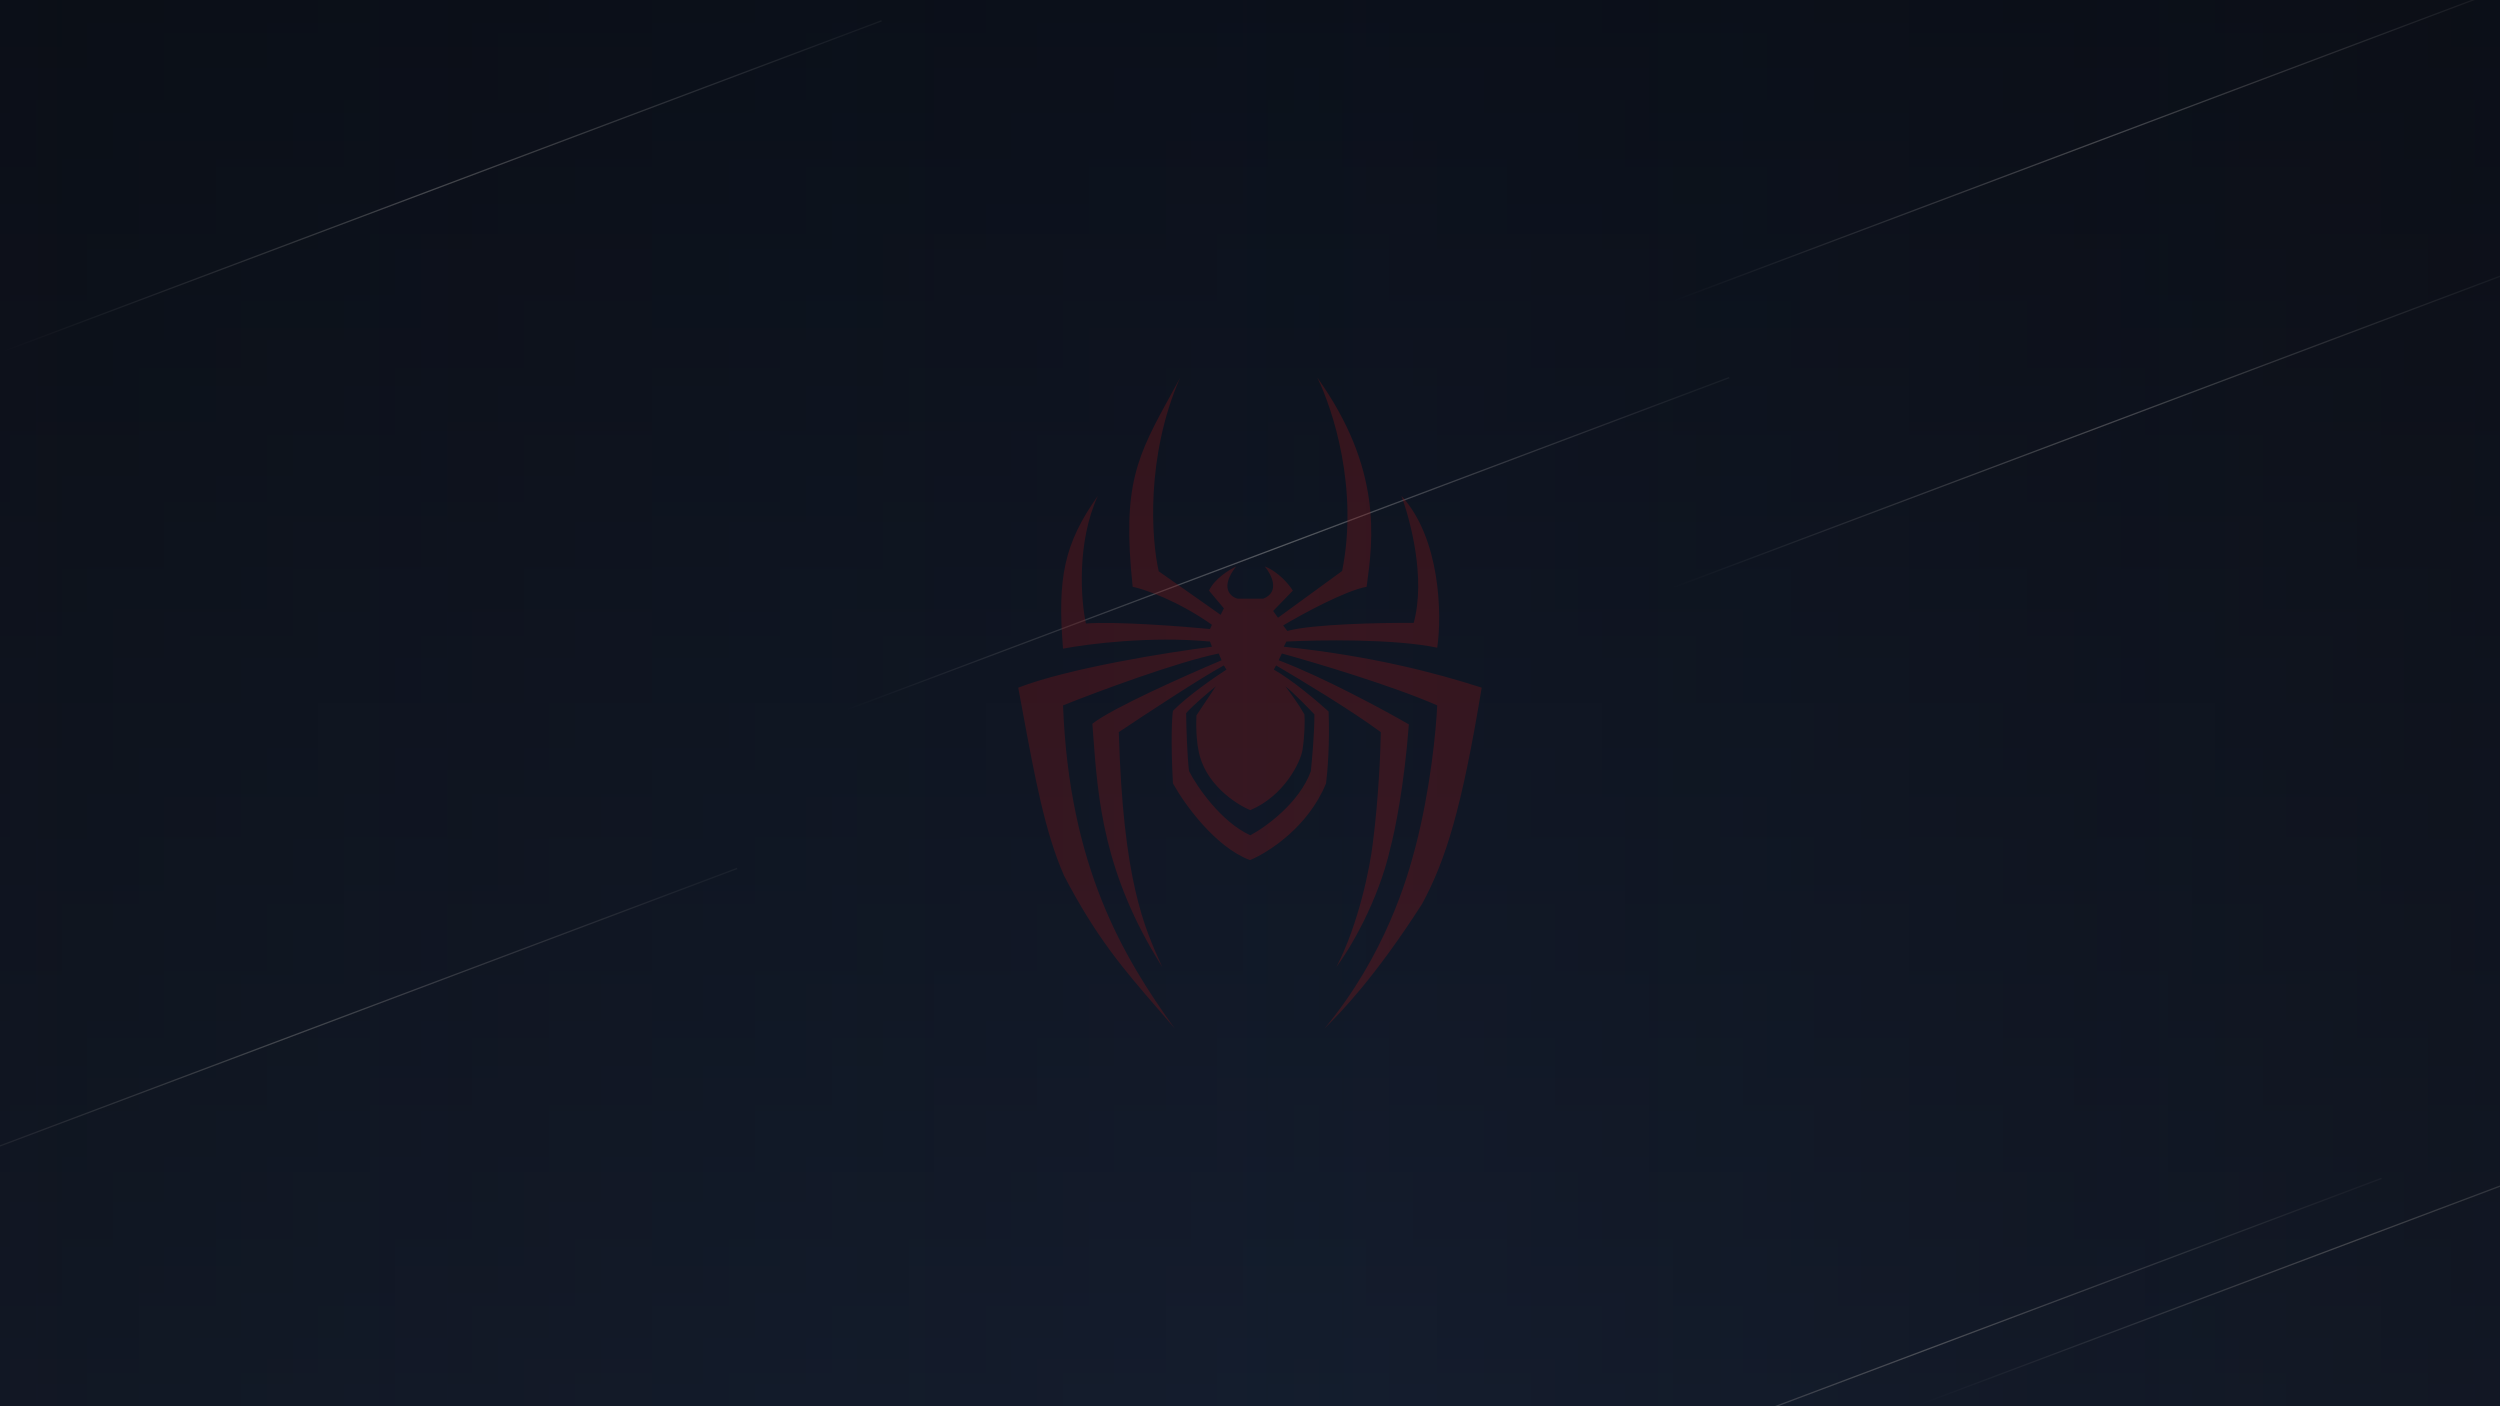 <svg width="1920" height="1080" viewBox="0 0 1920 1080" fill="none" xmlns="http://www.w3.org/2000/svg">
<rect x="0" y="0" width="1920" height="1080" fill="#333333" stroke="none"/>
<g clip-path="url(#clip0_299363_4744)">
<rect width="1920" height="1080" fill="url(#paint0_linear_299363_4744)"/>
<path d="M531 590L1328 290" stroke="url(#paint1_linear_299363_4744)"/>
<path d="M1166 496L1963 196" stroke="url(#paint2_linear_299363_4744)"/>
<path d="M-120 316L677 16" stroke="url(#paint3_linear_299363_4744)"/>
<path d="M1166 276L1963 -24" stroke="url(#paint4_linear_299363_4744)"/>
<path d="M-231 967L566 667" stroke="url(#paint5_linear_299363_4744)"/>
<path d="M1032 1205L1829 905" stroke="url(#paint6_linear_299363_4744)"/>
<path d="M1354 1124L2151 824" stroke="url(#paint7_linear_299363_4744)"/>
<path opacity="0.3" fill-rule="evenodd" clip-rule="evenodd" d="M978.287 514.257L980.02 511.04C997.594 521.271 1038.29 545.842 1060.47 562.277C1060.3 576.139 1058.83 612.673 1054.28 647.921C1052.21 665.495 1043.73 709.059 1026.31 742.723C1036.29 729.439 1058.58 692.475 1067.89 650.891C1071.11 639.092 1078.44 603.663 1082 556.337C1063.02 545.363 1016.46 520.149 982 507.079L984.475 501.881C1009.97 508.894 1069.52 526.683 1103.78 541.733C1103.04 559.554 1098.63 606.337 1086.95 650.891C1080.91 673.911 1064.28 733.168 1017.15 790C1017.8 789.33 1018.59 788.533 1019.52 787.599C1029.54 777.499 1055.53 751.304 1092.15 694.208C1110.47 660.297 1122.59 621.188 1137.94 528.119C1101.8 516.485 1052.54 503.614 985.96 496.683L987.94 492.723C1012.69 491.403 1070.51 490.495 1103.78 497.426C1107.58 472.096 1106.21 413.317 1076.31 380.842C1082.91 398.911 1095.22 443.713 1085.71 478.366C1061.54 478.201 1008.29 479.208 988.683 484.554L985.465 480.347C999.987 471.683 1033.14 453.614 1049.57 450.644C1049.63 450.248 1049.68 449.849 1049.74 449.448C1054.46 414.733 1061.87 360.228 1011.7 290C1023.83 315 1043.44 375.347 1030.76 438.515L981.505 474.406L977.792 469.208L992.891 453.614C990.168 449.158 982.049 439.208 971.356 435.049C976.472 441.155 983.386 454.653 970.119 459.802H950.564C944.871 458.317 936.653 451.287 949.327 435.049C944.129 437.442 932.693 444.505 928.535 453.614L939.921 467.228L937.445 472.178L889.921 438.762C884.31 414.587 879.723 351.04 906.257 290.248C904.122 294.179 902.067 297.926 900.094 301.525C873.246 350.492 861.57 371.785 869.871 450.644C879.195 452.624 904.426 461.238 930.762 479.851L929.277 483.069C906.67 480.924 855.96 477.079 833.98 478.861C830.185 461.205 826.703 416.881 843.139 380.842C817.149 417.475 811.95 444.208 816.406 498.168C835.135 494.538 883.931 488.366 929.277 492.723L930.762 496.683C897.429 500.891 821.01 513.069 782 528.119C783.092 533.969 784.153 539.705 785.192 545.327C794.753 597.044 802.545 639.198 817.149 672.426C841.903 720.03 863.04 744.486 888.753 774.236C893.122 779.291 897.623 784.499 902.297 790C862.446 734.802 821.158 665.495 816.406 541.733C842.644 531.254 903.287 508.614 935.96 501.881L938.188 507.079C911.455 518.383 853.782 543.96 838.931 555.842C839.095 558.044 839.256 560.255 839.418 562.477C843.173 613.942 847.323 670.826 892.644 742.723C878.535 711.782 862.594 676.535 859.228 562.277C878.782 549.158 922.297 520.545 939.921 511.04L941.901 514.257C932.99 519.951 912.297 534.257 900.812 545.941C900.069 550.726 899.03 568.564 900.812 601.634C909.31 617.063 933.04 650.446 959.97 660.545C973.749 654.934 1004.72 635.297 1018.39 601.634C1019.46 593.713 1021.36 571.584 1020.37 546.436C1012.12 538.927 992.148 521.98 978.287 514.257ZM933.733 527.131L933.63 527.217L933.63 527.217C928.378 531.552 916.469 541.381 910.961 547.676C911.044 557.99 911.803 581.537 913.189 592.23C919.377 604.442 938.04 631.389 960.218 641.488C971.605 635.547 998.04 616.587 1006.75 592.23C1006.8 591.755 1006.85 591.235 1006.9 590.675C1007.73 582.015 1009.48 563.732 1009.48 548.666C1004.61 543.468 993.337 531.884 987.199 527.131C990.251 531.092 997.446 540.943 1001.8 548.666C1002.22 553.534 1001.94 565.592 1000.32 575.894C998.832 585.3 986.209 611.29 960.218 622.181C948.585 617.384 924.723 601.41 920.367 575.894C919.624 572.428 918.288 562.874 918.882 549.409C921.497 545.4 926.075 538.567 929.765 533.061C931.315 530.748 932.708 528.669 933.733 527.131Z" fill="#EC1F1D"/>
<rect x="-2" y="-5" width="1930" height="1085" fill="url(#paint8_linear_299363_4744)"/>
</g>
<defs>
<linearGradient id="paint0_linear_299363_4744" x1="960" y1="1080" x2="960" y2="0" gradientUnits="userSpaceOnUse">
<stop stop-color="#1A2841"/>
<stop offset="1" stop-color="#0B1322"/>
<stop offset="1" stop-color="#080A0E"/>
</linearGradient>
<linearGradient id="paint1_linear_299363_4744" x1="1081.7" y1="244.082" x2="980.859" y2="631.476" gradientUnits="userSpaceOnUse">
<stop stop-color="#F4F4F4" stop-opacity="0.1"/>
<stop offset="0.49" stop-color="#F4F4F4" stop-opacity="0.51"/>
<stop offset="0.955" stop-color="#F4F4F4" stop-opacity="0.045"/>
<stop offset="1" stop-color="#F4F4F4" stop-opacity="0"/>
</linearGradient>
<linearGradient id="paint2_linear_299363_4744" x1="1716.7" y1="150.082" x2="1615.86" y2="537.476" gradientUnits="userSpaceOnUse">
<stop stop-color="#F4F4F4" stop-opacity="0.1"/>
<stop offset="0.49" stop-color="#F4F4F4" stop-opacity="0.51"/>
<stop offset="0.955" stop-color="#F4F4F4" stop-opacity="0.045"/>
<stop offset="1" stop-color="#F4F4F4" stop-opacity="0"/>
</linearGradient>
<linearGradient id="paint3_linear_299363_4744" x1="430.702" y1="-29.918" x2="329.859" y2="357.476" gradientUnits="userSpaceOnUse">
<stop stop-color="#F4F4F4" stop-opacity="0.1"/>
<stop offset="0.49" stop-color="#F4F4F4" stop-opacity="0.51"/>
<stop offset="0.955" stop-color="#F4F4F4" stop-opacity="0.045"/>
<stop offset="1" stop-color="#F4F4F4" stop-opacity="0"/>
</linearGradient>
<linearGradient id="paint4_linear_299363_4744" x1="1716.7" y1="-69.918" x2="1615.86" y2="317.476" gradientUnits="userSpaceOnUse">
<stop stop-color="#F4F4F4" stop-opacity="0.1"/>
<stop offset="0.49" stop-color="#F4F4F4" stop-opacity="0.51"/>
<stop offset="0.955" stop-color="#F4F4F4" stop-opacity="0.045"/>
<stop offset="1" stop-color="#F4F4F4" stop-opacity="0"/>
</linearGradient>
<linearGradient id="paint5_linear_299363_4744" x1="319.702" y1="621.082" x2="218.859" y2="1008.48" gradientUnits="userSpaceOnUse">
<stop stop-color="#F4F4F4" stop-opacity="0.1"/>
<stop offset="0.49" stop-color="#F4F4F4" stop-opacity="0.51"/>
<stop offset="0.955" stop-color="#F4F4F4" stop-opacity="0.045"/>
<stop offset="1" stop-color="#F4F4F4" stop-opacity="0"/>
</linearGradient>
<linearGradient id="paint6_linear_299363_4744" x1="1582.7" y1="859.082" x2="1481.86" y2="1246.48" gradientUnits="userSpaceOnUse">
<stop stop-color="#F4F4F4" stop-opacity="0.1"/>
<stop offset="0.49" stop-color="#F4F4F4" stop-opacity="0.51"/>
<stop offset="0.955" stop-color="#F4F4F4" stop-opacity="0.045"/>
<stop offset="1" stop-color="#F4F4F4" stop-opacity="0"/>
</linearGradient>
<linearGradient id="paint7_linear_299363_4744" x1="1904.7" y1="778.082" x2="1803.86" y2="1165.48" gradientUnits="userSpaceOnUse">
<stop stop-color="#F4F4F4" stop-opacity="0.1"/>
<stop offset="0.49" stop-color="#F4F4F4" stop-opacity="0.51"/>
<stop offset="0.955" stop-color="#F4F4F4" stop-opacity="0.045"/>
<stop offset="1" stop-color="#F4F4F4" stop-opacity="0"/>
</linearGradient>
<linearGradient id="paint8_linear_299363_4744" x1="-2" y1="537.5" x2="1928" y2="537.5" gradientUnits="userSpaceOnUse">
<stop stop-color="#0B0C10" stop-opacity="0.6"/>
<stop offset="0.521" stop-color="#0B0C10" stop-opacity="0.4"/>
<stop offset="1" stop-color="#0C0C10" stop-opacity="0.6"/>
</linearGradient>
<clipPath id="clip0_299363_4744">
<rect width="1920" height="1080" fill="white"/>
</clipPath>
</defs>
</svg>
